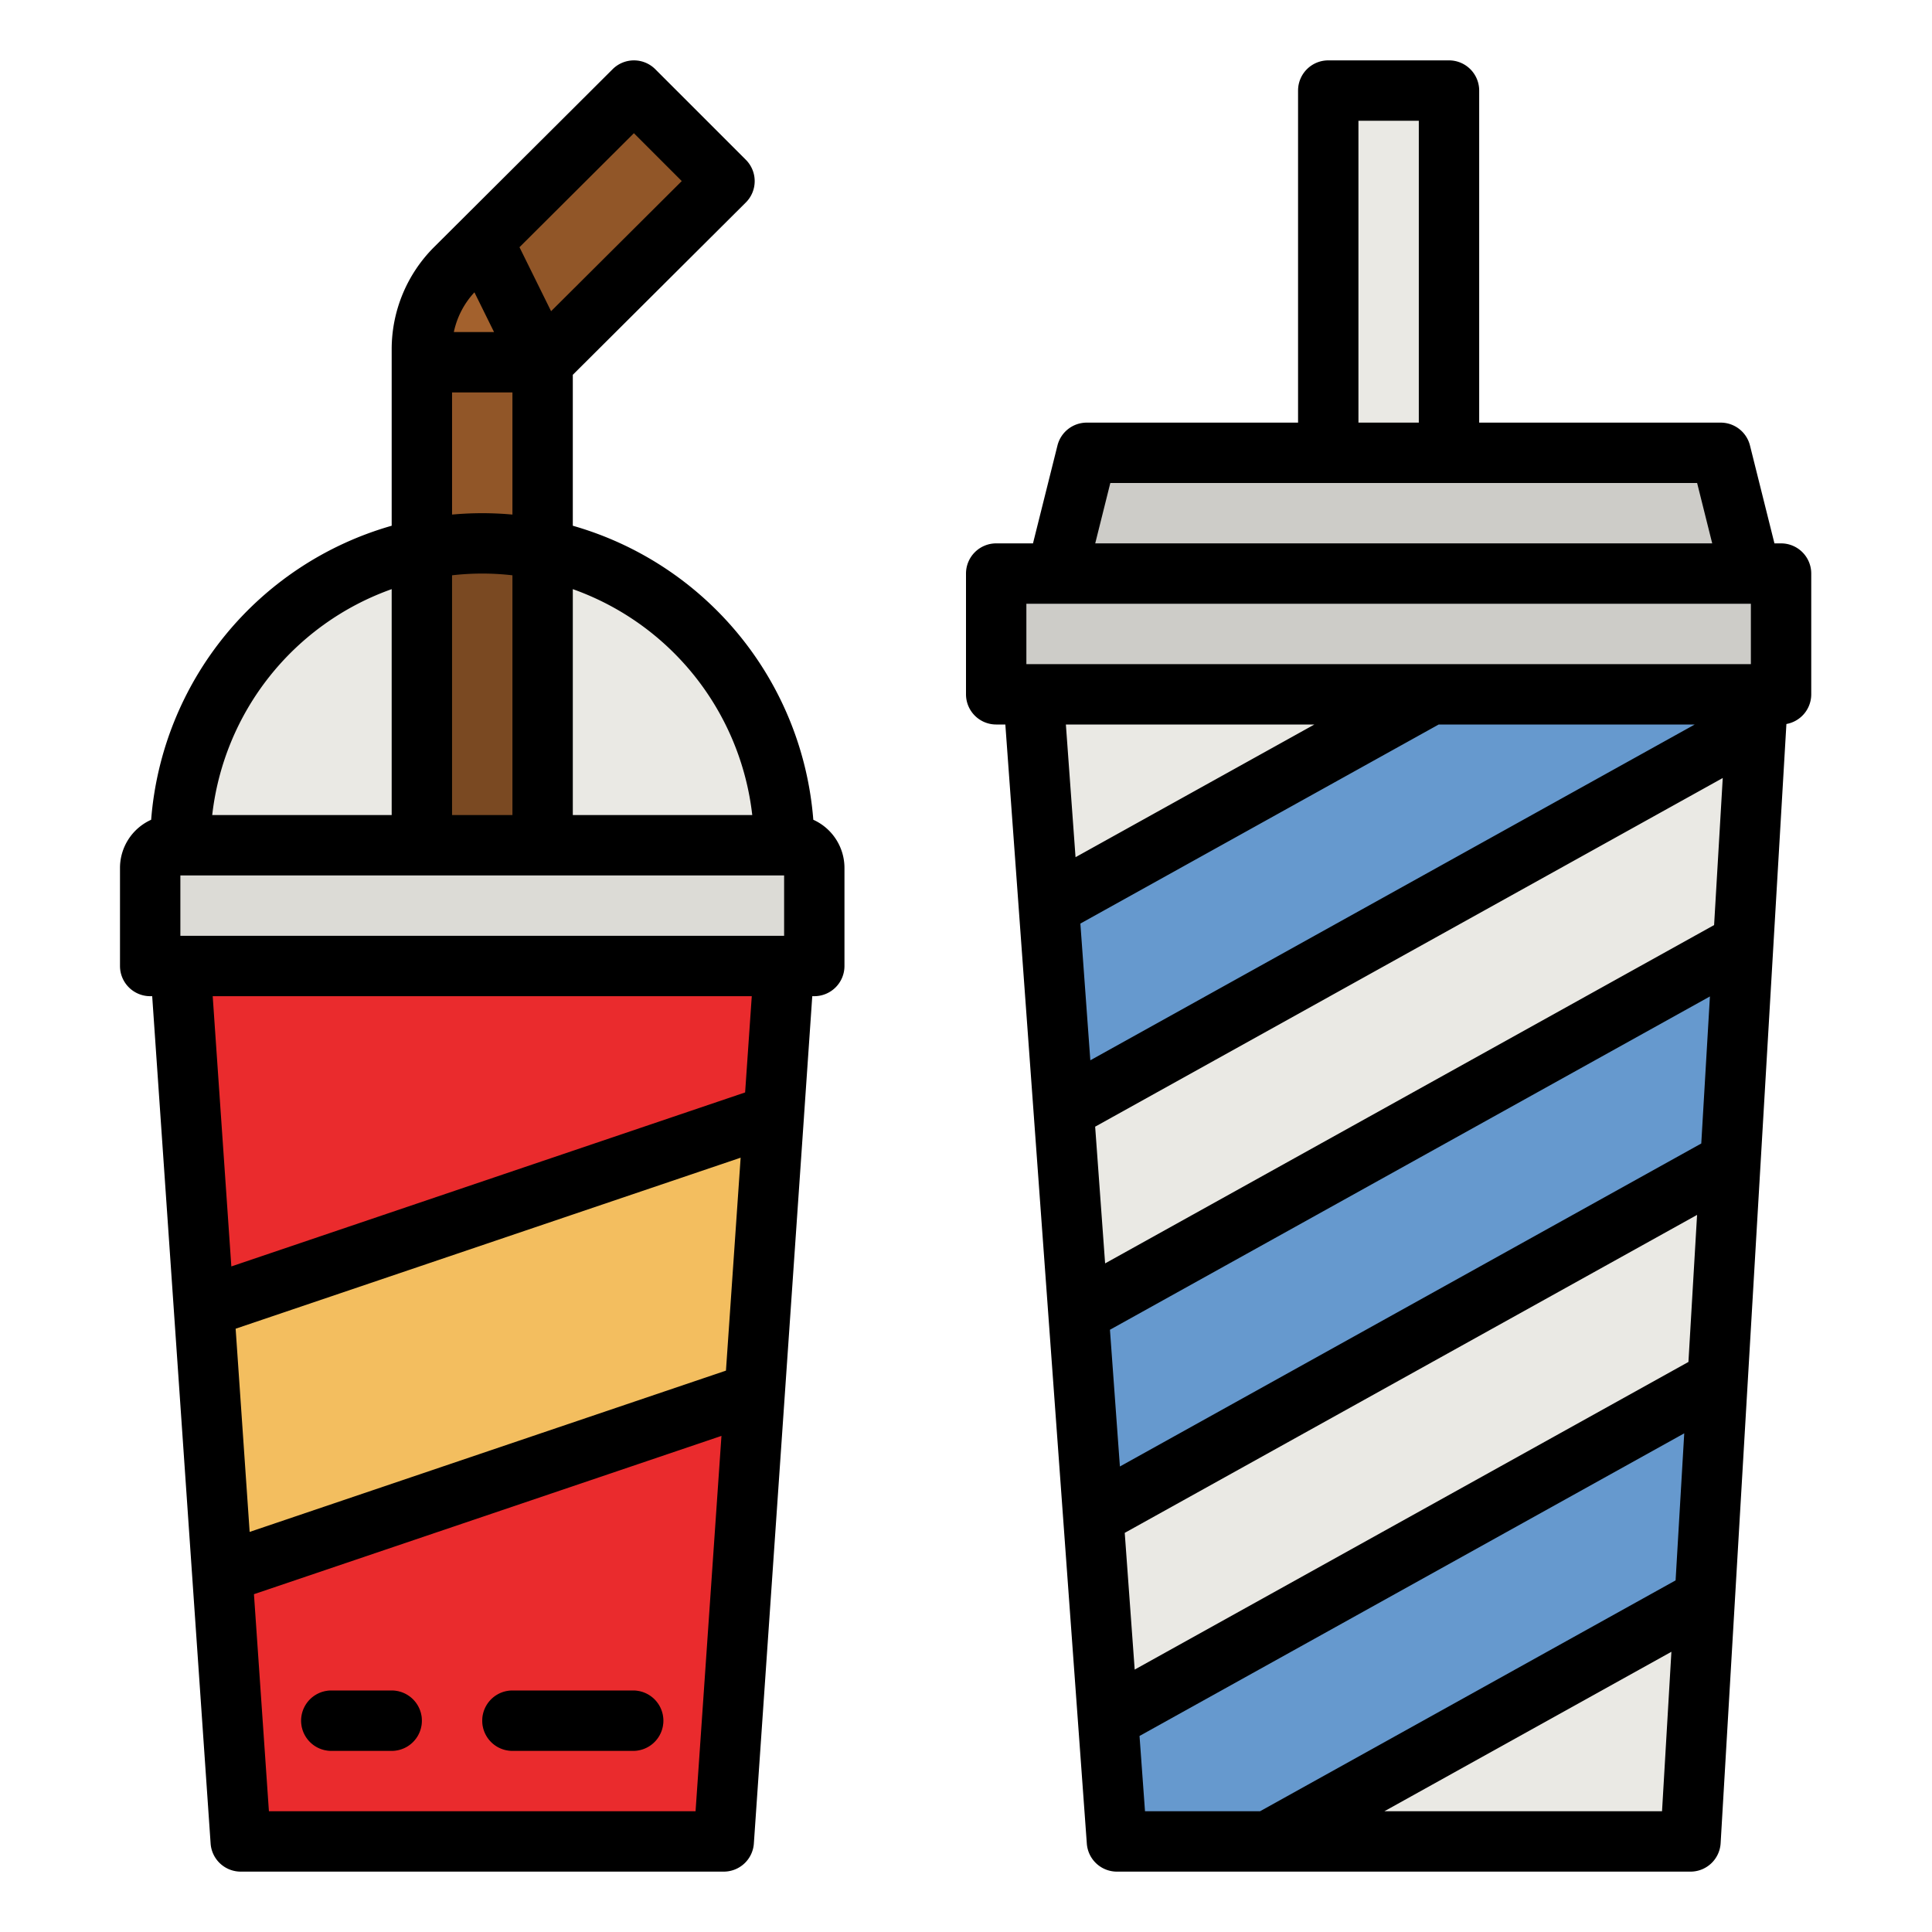 <svg xmlns="http://www.w3.org/2000/svg" version="1.1" xmlns:xlink="http://www.w3.org/1999/xlink" xmlns:svgjs="http://svgjs.com/svgjs" width="512" height="512" x="0" y="0" viewBox="0 0 512 512" style="enable-background:new 0 0 512 512" xml:space="preserve"><g><g data-name="filled outline"><path fill="#ea2b2d" d="M191.797 488h-128l-16-232h160z" data-original="#ea2b2d"></path><path fill="#f3be5f" d="M205.08 295.38 200 369.1 58.9 416.88l-4.86-70.36z" data-original="#f3be5f"></path><path fill="#eae9e4" d="M448 488H296l-22.136-304h192z" data-original="#eae9e4"></path><g fill="#6699ce"><path d="m455.18 365.79-3.4 57.89L336 488h-40l-2.36-32.46v-.01zM461.98 250.01l-3.4 57.89-168.86 93.81-3.92-53.82zM465.86 184l-.48 8.12-183.5 101.95-3.92-53.82L379.2 184z" fill="#6699ce" data-original="#6699ce"></path></g><path fill="#dcdbd6" d="M45.8 224h164a6 6 0 0 1 6 6v26h-176v-26a6 6 0 0 1 6-6z" data-original="#dcdbd6"></path><path fill="#eae9e4" d="M127.8 144a80 80 0 0 1 80 80h-160a80 80 0 0 1 80-80z" data-original="#eae9e4"></path><path fill="#eae9e4" d="M143.8 145.61V224h-32v-78.4a80.553 80.553 0 0 1 32 .01z" data-original="#eae9e4"></path><path fill="#cb2527" d="M103.8 464h-16a8 8 0 0 1 0-16h16a8 8 0 0 1 0 16zM167.8 464h-32a8 8 0 0 1 0-16h32a8 8 0 0 1 0 16z" data-original="#cb2527"></path><path fill="#915628" d="M143.8 224h-32V92.458a30 30 0 0 1 8.826-21.251L168 24l24 24-48.2 48z" data-original="#915628"></path><path fill="#915628" d="M143.8 96h-32v-3.54a29.983 29.983 0 0 1 8.82-21.25l7.12-7.1h.01L128 64z" data-original="#915628"></path><path fill="#915628" d="M143.8 96v128h-32V92.46a29.983 29.983 0 0 1 8.82-21.25l7.12-7.1.26-.11z" data-original="#915628"></path><path fill="#7a4922" d="M143.8 145.61V224h-32v-78.4a80.553 80.553 0 0 1 32 .01z" data-original="#7a4922"></path><path fill="#cdccc8" d="M264 152h208v32H264zM464 152H280l8-32h168z" data-original="#cdccc8"></path><path fill="#bbbab6" d="M464 152H280l2-8h180z" data-original="#bbbab6"></path><path fill="#eae9e4" d="M352 24h32v96h-32z" data-original="#eae9e4"></path><path fill="#dcdbd6" d="M352 112h32v8h-32z" data-original="#dcdbd6"></path><path fill="#a3612d" d="M143.8 96h-32v-3.54a29.983 29.983 0 0 1 8.82-21.25l7.12-7.1h.01L128 64z" data-original="#a3612d"></path><path d="M103.8 448h-16a8 8 0 0 0 0 16h16a8 8 0 0 0 0-16zM167.8 448h-32a8 8 0 0 0 0 16h32a8 8 0 0 0 0-16z" fill="#000000" data-original="#000000"></path><path d="M197.645 53.669a8 8 0 0 0 .012-11.326l-24-24a8 8 0 0 0-11.3-.01L114.976 65.54A38.254 38.254 0 0 0 103.8 92.458v46.869a88.206 88.206 0 0 0-63.744 77.919A14.01 14.01 0 0 0 31.8 230v26a8 8 0 0 0 8 8h.532l15.484 224.55A8 8 0 0 0 63.8 496h128a8 8 0 0 0 7.981-7.45l13.279-192.569v-.046l2.2-31.935h.532a8 8 0 0 0 8-8v-26a14.009 14.009 0 0 0-8.257-12.754 88.208 88.208 0 0 0-63.735-77.919v-40zM167.99 35.3l12.685 12.685-34.632 34.49-8.374-16.961zm-42.262 42.17 5.2 10.53h-10.659a22.155 22.155 0 0 1 5.459-10.53zM103.8 156.129V216H56.239a72.185 72.185 0 0 1 47.561-59.871zM207.8 248h-160v-16h160zm-88-32v-63.54a69.8 69.8 0 0 1 16 0V216zm72.586 147.229L66.159 405.972l-3.713-53.851 133.83-45.321zM71.265 480 67.3 422.478l123.893-41.953L184.331 480zm126.2-190.493L61.307 335.615 56.368 264h142.86zM199.356 216H151.8v-59.871A72.186 72.186 0 0 1 199.356 216zM127.8 136c-2.7 0-5.364.129-8 .367V104h16v32.368a88.633 88.633 0 0 0-8-.368zM384 16h-32a8 8 0 0 0-8 8v88h-56a8 8 0 0 0-7.761 6.06L273.754 144H264a8 8 0 0 0-8 8v32a8 8 0 0 0 8 8h2.426L270 241.092v.014l18.02 247.475A8 8 0 0 0 296 496h152a8 8 0 0 0 7.986-7.531l17.43-296.6A8 8 0 0 0 480 184v-32a8 8 0 0 0-8-8h-1.754l-6.485-25.94A8 8 0 0 0 456 112h-64V24a8 8 0 0 0-8-8zm-24 16h16v80h-16zm-88 128h192v16H272zm175.453 200.93-146.748 81.527-2.638-36.232 151.676-84.264zM449.127 192l-160.179 88.989-2.639-36.232L381.272 192zm1.728 111.04-154.069 85.594-2.639-36.234 159-88.332zm3.4-57.889-161.39 89.661-2.638-36.232 166.318-92.4zM348.328 192l-63.3 35.166-2.56-35.166zm-46.342 268.048 144.355-80.2-2.29 38.97L333.927 480h-30.489zM366.873 480l76.066-42.259L440.456 480zm86.881-336H290.246l4-16h155.508z" fill="#000000" data-original="#000000"></path></g></g></svg>